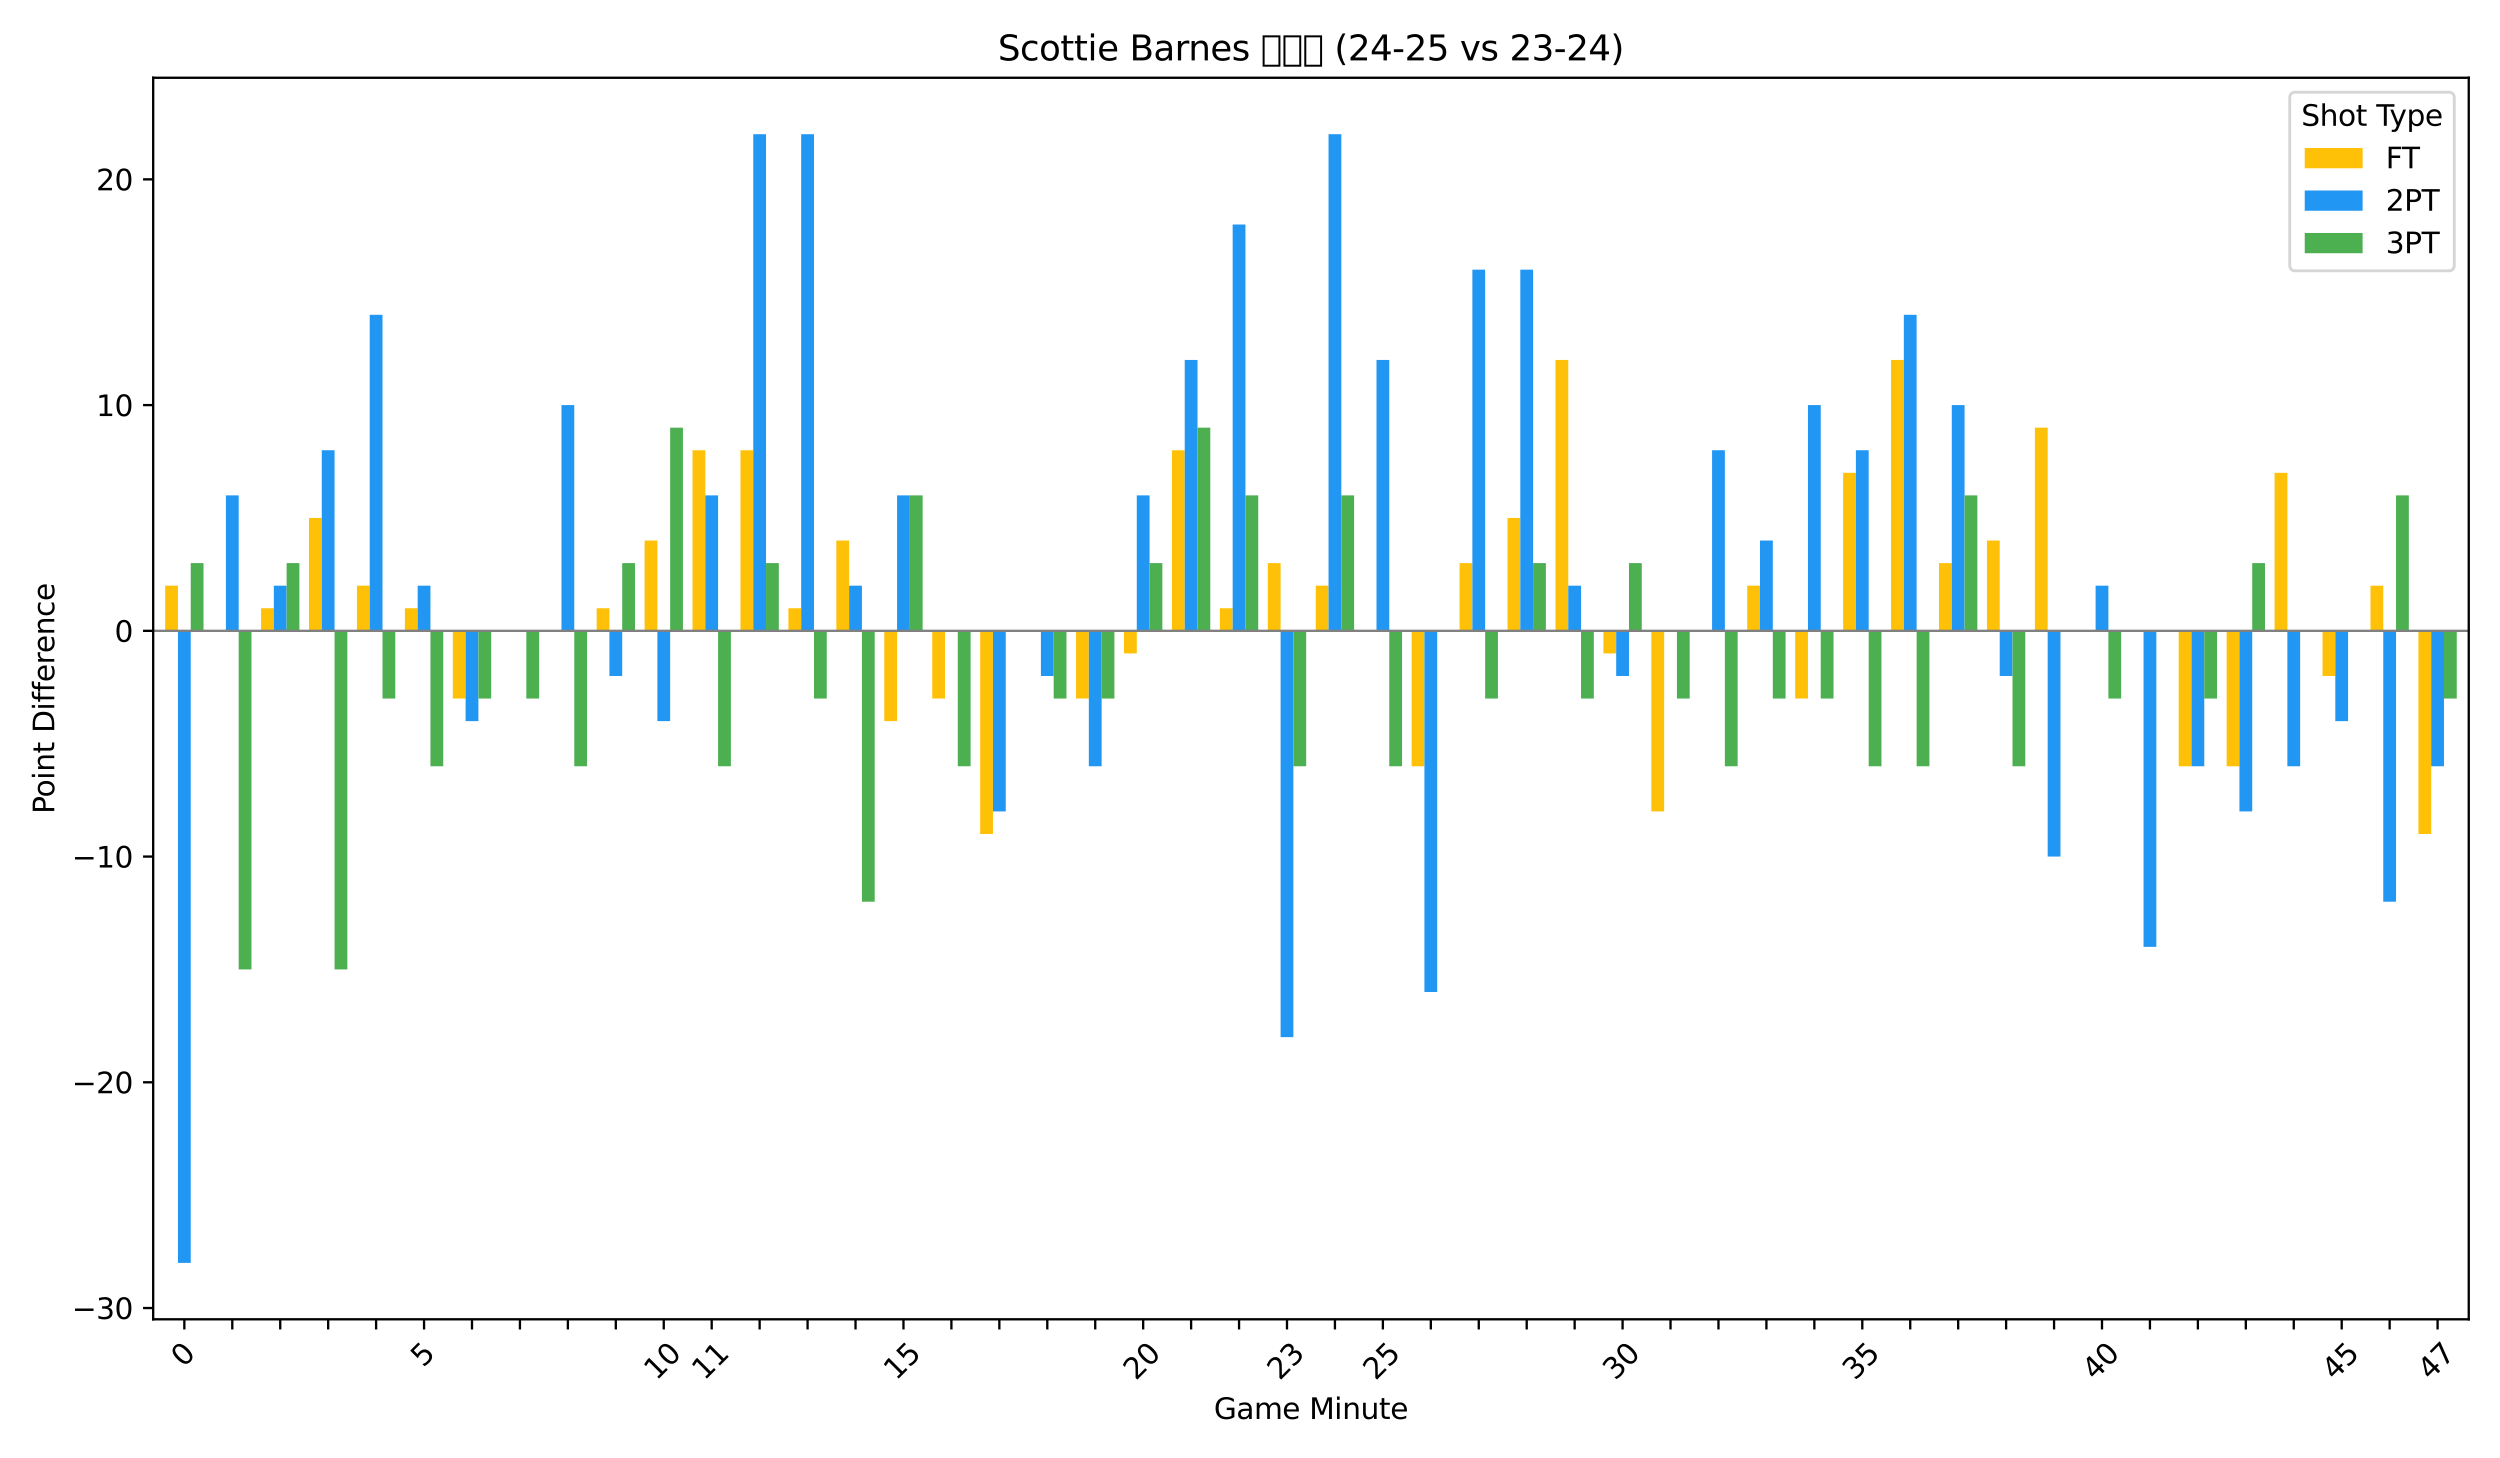 <?xml version="1.0" encoding="utf-8" standalone="no"?>
<!DOCTYPE svg PUBLIC "-//W3C//DTD SVG 1.1//EN"
  "http://www.w3.org/Graphics/SVG/1.1/DTD/svg11.dtd">
<svg xmlns:xlink="http://www.w3.org/1999/xlink" width="864pt" height="504pt" viewBox="0 0 864 504" xmlns="http://www.w3.org/2000/svg" version="1.1">
 <defs>
  <style type="text/css">*{stroke-linejoin: round; stroke-linecap: butt}</style>
 </defs>
 <g id="figure_1">
  <g id="patch_1">
   <path d="M 0 504 
L 864 504 
L 864 0 
L 0 0 
z
" style="fill: #ffffff"/>
  </g>
  <g id="axes_1">
   <g id="patch_2">
    <path d="M 52.94 455.956 
L 853.2 455.956 
L 853.2 26.88 
L 52.94 26.88 
z
" style="fill: #ffffff"/>
   </g>
   <g id="patch_3">
    <path d="M 57.082 218.014 
L 61.5 218.014 
L 61.5 202.411 
L 57.082 202.411 
z
" clip-path="url(#p6a8780f60f)" style="fill: #ffc107"/>
   </g>
   <g id="patch_4">
    <path d="M 73.651 218.014 
L 78.069 218.014 
L 78.069 218.014 
L 73.651 218.014 
z
" clip-path="url(#p6a8780f60f)" style="fill: #ffc107"/>
   </g>
   <g id="patch_5">
    <path d="M 90.219 218.014 
L 94.637 218.014 
L 94.637 210.212 
L 90.219 210.212 
z
" clip-path="url(#p6a8780f60f)" style="fill: #ffc107"/>
   </g>
   <g id="patch_6">
    <path d="M 106.788 218.014 
L 111.206 218.014 
L 111.206 179.007 
L 106.788 179.007 
z
" clip-path="url(#p6a8780f60f)" style="fill: #ffc107"/>
   </g>
   <g id="patch_7">
    <path d="M 123.356 218.014 
L 127.775 218.014 
L 127.775 202.411 
L 123.356 202.411 
z
" clip-path="url(#p6a8780f60f)" style="fill: #ffc107"/>
   </g>
   <g id="patch_8">
    <path d="M 139.925 218.014 
L 144.343 218.014 
L 144.343 210.212 
L 139.925 210.212 
z
" clip-path="url(#p6a8780f60f)" style="fill: #ffc107"/>
   </g>
   <g id="patch_9">
    <path d="M 156.493 218.014 
L 160.912 218.014 
L 160.912 241.418 
L 156.493 241.418 
z
" clip-path="url(#p6a8780f60f)" style="fill: #ffc107"/>
   </g>
   <g id="patch_10">
    <path d="M 173.062 218.014 
L 177.48 218.014 
L 177.48 218.014 
L 173.062 218.014 
z
" clip-path="url(#p6a8780f60f)" style="fill: #ffc107"/>
   </g>
   <g id="patch_11">
    <path d="M 189.63 218.014 
L 194.049 218.014 
L 194.049 218.014 
L 189.63 218.014 
z
" clip-path="url(#p6a8780f60f)" style="fill: #ffc107"/>
   </g>
   <g id="patch_12">
    <path d="M 206.199 218.014 
L 210.617 218.014 
L 210.617 210.212 
L 206.199 210.212 
z
" clip-path="url(#p6a8780f60f)" style="fill: #ffc107"/>
   </g>
   <g id="patch_13">
    <path d="M 222.767 218.014 
L 227.186 218.014 
L 227.186 186.808 
L 222.767 186.808 
z
" clip-path="url(#p6a8780f60f)" style="fill: #ffc107"/>
   </g>
   <g id="patch_14">
    <path d="M 239.336 218.014 
L 243.754 218.014 
L 243.754 155.603 
L 239.336 155.603 
z
" clip-path="url(#p6a8780f60f)" style="fill: #ffc107"/>
   </g>
   <g id="patch_15">
    <path d="M 255.904 218.014 
L 260.323 218.014 
L 260.323 155.603 
L 255.904 155.603 
z
" clip-path="url(#p6a8780f60f)" style="fill: #ffc107"/>
   </g>
   <g id="patch_16">
    <path d="M 272.473 218.014 
L 276.891 218.014 
L 276.891 210.212 
L 272.473 210.212 
z
" clip-path="url(#p6a8780f60f)" style="fill: #ffc107"/>
   </g>
   <g id="patch_17">
    <path d="M 289.042 218.014 
L 293.46 218.014 
L 293.46 186.808 
L 289.042 186.808 
z
" clip-path="url(#p6a8780f60f)" style="fill: #ffc107"/>
   </g>
   <g id="patch_18">
    <path d="M 305.61 218.014 
L 310.028 218.014 
L 310.028 249.219 
L 305.61 249.219 
z
" clip-path="url(#p6a8780f60f)" style="fill: #ffc107"/>
   </g>
   <g id="patch_19">
    <path d="M 322.179 218.014 
L 326.597 218.014 
L 326.597 241.418 
L 322.179 241.418 
z
" clip-path="url(#p6a8780f60f)" style="fill: #ffc107"/>
   </g>
   <g id="patch_20">
    <path d="M 338.747 218.014 
L 343.165 218.014 
L 343.165 288.226 
L 338.747 288.226 
z
" clip-path="url(#p6a8780f60f)" style="fill: #ffc107"/>
   </g>
   <g id="patch_21">
    <path d="M 355.316 218.014 
L 359.734 218.014 
L 359.734 218.014 
L 355.316 218.014 
z
" clip-path="url(#p6a8780f60f)" style="fill: #ffc107"/>
   </g>
   <g id="patch_22">
    <path d="M 371.884 218.014 
L 376.302 218.014 
L 376.302 241.418 
L 371.884 241.418 
z
" clip-path="url(#p6a8780f60f)" style="fill: #ffc107"/>
   </g>
   <g id="patch_23">
    <path d="M 388.453 218.014 
L 392.871 218.014 
L 392.871 225.815 
L 388.453 225.815 
z
" clip-path="url(#p6a8780f60f)" style="fill: #ffc107"/>
   </g>
   <g id="patch_24">
    <path d="M 405.021 218.014 
L 409.44 218.014 
L 409.44 155.603 
L 405.021 155.603 
z
" clip-path="url(#p6a8780f60f)" style="fill: #ffc107"/>
   </g>
   <g id="patch_25">
    <path d="M 421.59 218.014 
L 426.008 218.014 
L 426.008 210.212 
L 421.59 210.212 
z
" clip-path="url(#p6a8780f60f)" style="fill: #ffc107"/>
   </g>
   <g id="patch_26">
    <path d="M 438.158 218.014 
L 442.577 218.014 
L 442.577 194.61 
L 438.158 194.61 
z
" clip-path="url(#p6a8780f60f)" style="fill: #ffc107"/>
   </g>
   <g id="patch_27">
    <path d="M 454.727 218.014 
L 459.145 218.014 
L 459.145 202.411 
L 454.727 202.411 
z
" clip-path="url(#p6a8780f60f)" style="fill: #ffc107"/>
   </g>
   <g id="patch_28">
    <path d="M 471.295 218.014 
L 475.714 218.014 
L 475.714 218.014 
L 471.295 218.014 
z
" clip-path="url(#p6a8780f60f)" style="fill: #ffc107"/>
   </g>
   <g id="patch_29">
    <path d="M 487.864 218.014 
L 492.282 218.014 
L 492.282 264.822 
L 487.864 264.822 
z
" clip-path="url(#p6a8780f60f)" style="fill: #ffc107"/>
   </g>
   <g id="patch_30">
    <path d="M 504.432 218.014 
L 508.851 218.014 
L 508.851 194.61 
L 504.432 194.61 
z
" clip-path="url(#p6a8780f60f)" style="fill: #ffc107"/>
   </g>
   <g id="patch_31">
    <path d="M 521.001 218.014 
L 525.419 218.014 
L 525.419 179.007 
L 521.001 179.007 
z
" clip-path="url(#p6a8780f60f)" style="fill: #ffc107"/>
   </g>
   <g id="patch_32">
    <path d="M 537.57 218.014 
L 541.988 218.014 
L 541.988 124.397 
L 537.57 124.397 
z
" clip-path="url(#p6a8780f60f)" style="fill: #ffc107"/>
   </g>
   <g id="patch_33">
    <path d="M 554.138 218.014 
L 558.556 218.014 
L 558.556 225.815 
L 554.138 225.815 
z
" clip-path="url(#p6a8780f60f)" style="fill: #ffc107"/>
   </g>
   <g id="patch_34">
    <path d="M 570.707 218.014 
L 575.125 218.014 
L 575.125 280.425 
L 570.707 280.425 
z
" clip-path="url(#p6a8780f60f)" style="fill: #ffc107"/>
   </g>
   <g id="patch_35">
    <path d="M 587.275 218.014 
L 591.693 218.014 
L 591.693 218.014 
L 587.275 218.014 
z
" clip-path="url(#p6a8780f60f)" style="fill: #ffc107"/>
   </g>
   <g id="patch_36">
    <path d="M 603.844 218.014 
L 608.262 218.014 
L 608.262 202.411 
L 603.844 202.411 
z
" clip-path="url(#p6a8780f60f)" style="fill: #ffc107"/>
   </g>
   <g id="patch_37">
    <path d="M 620.412 218.014 
L 624.83 218.014 
L 624.83 241.418 
L 620.412 241.418 
z
" clip-path="url(#p6a8780f60f)" style="fill: #ffc107"/>
   </g>
   <g id="patch_38">
    <path d="M 636.981 218.014 
L 641.399 218.014 
L 641.399 163.404 
L 636.981 163.404 
z
" clip-path="url(#p6a8780f60f)" style="fill: #ffc107"/>
   </g>
   <g id="patch_39">
    <path d="M 653.549 218.014 
L 657.967 218.014 
L 657.967 124.397 
L 653.549 124.397 
z
" clip-path="url(#p6a8780f60f)" style="fill: #ffc107"/>
   </g>
   <g id="patch_40">
    <path d="M 670.118 218.014 
L 674.536 218.014 
L 674.536 194.61 
L 670.118 194.61 
z
" clip-path="url(#p6a8780f60f)" style="fill: #ffc107"/>
   </g>
   <g id="patch_41">
    <path d="M 686.686 218.014 
L 691.105 218.014 
L 691.105 186.808 
L 686.686 186.808 
z
" clip-path="url(#p6a8780f60f)" style="fill: #ffc107"/>
   </g>
   <g id="patch_42">
    <path d="M 703.255 218.014 
L 707.673 218.014 
L 707.673 147.801 
L 703.255 147.801 
z
" clip-path="url(#p6a8780f60f)" style="fill: #ffc107"/>
   </g>
   <g id="patch_43">
    <path d="M 719.823 218.014 
L 724.242 218.014 
L 724.242 218.014 
L 719.823 218.014 
z
" clip-path="url(#p6a8780f60f)" style="fill: #ffc107"/>
   </g>
   <g id="patch_44">
    <path d="M 736.392 218.014 
L 740.81 218.014 
L 740.81 218.014 
L 736.392 218.014 
z
" clip-path="url(#p6a8780f60f)" style="fill: #ffc107"/>
   </g>
   <g id="patch_45">
    <path d="M 752.96 218.014 
L 757.379 218.014 
L 757.379 264.822 
L 752.96 264.822 
z
" clip-path="url(#p6a8780f60f)" style="fill: #ffc107"/>
   </g>
   <g id="patch_46">
    <path d="M 769.529 218.014 
L 773.947 218.014 
L 773.947 264.822 
L 769.529 264.822 
z
" clip-path="url(#p6a8780f60f)" style="fill: #ffc107"/>
   </g>
   <g id="patch_47">
    <path d="M 786.097 218.014 
L 790.516 218.014 
L 790.516 163.404 
L 786.097 163.404 
z
" clip-path="url(#p6a8780f60f)" style="fill: #ffc107"/>
   </g>
   <g id="patch_48">
    <path d="M 802.666 218.014 
L 807.084 218.014 
L 807.084 233.616 
L 802.666 233.616 
z
" clip-path="url(#p6a8780f60f)" style="fill: #ffc107"/>
   </g>
   <g id="patch_49">
    <path d="M 819.235 218.014 
L 823.653 218.014 
L 823.653 202.411 
L 819.235 202.411 
z
" clip-path="url(#p6a8780f60f)" style="fill: #ffc107"/>
   </g>
   <g id="patch_50">
    <path d="M 835.803 218.014 
L 840.221 218.014 
L 840.221 288.226 
L 835.803 288.226 
z
" clip-path="url(#p6a8780f60f)" style="fill: #ffc107"/>
   </g>
   <g id="patch_51">
    <path d="M 61.5 218.014 
L 65.919 218.014 
L 65.919 436.452 
L 61.5 436.452 
z
" clip-path="url(#p6a8780f60f)" style="fill: #2196f3"/>
   </g>
   <g id="patch_52">
    <path d="M 78.069 218.014 
L 82.487 218.014 
L 82.487 171.205 
L 78.069 171.205 
z
" clip-path="url(#p6a8780f60f)" style="fill: #2196f3"/>
   </g>
   <g id="patch_53">
    <path d="M 94.637 218.014 
L 99.056 218.014 
L 99.056 202.411 
L 94.637 202.411 
z
" clip-path="url(#p6a8780f60f)" style="fill: #2196f3"/>
   </g>
   <g id="patch_54">
    <path d="M 111.206 218.014 
L 115.624 218.014 
L 115.624 155.603 
L 111.206 155.603 
z
" clip-path="url(#p6a8780f60f)" style="fill: #2196f3"/>
   </g>
   <g id="patch_55">
    <path d="M 127.775 218.014 
L 132.193 218.014 
L 132.193 108.794 
L 127.775 108.794 
z
" clip-path="url(#p6a8780f60f)" style="fill: #2196f3"/>
   </g>
   <g id="patch_56">
    <path d="M 144.343 218.014 
L 148.761 218.014 
L 148.761 202.411 
L 144.343 202.411 
z
" clip-path="url(#p6a8780f60f)" style="fill: #2196f3"/>
   </g>
   <g id="patch_57">
    <path d="M 160.912 218.014 
L 165.33 218.014 
L 165.33 249.219 
L 160.912 249.219 
z
" clip-path="url(#p6a8780f60f)" style="fill: #2196f3"/>
   </g>
   <g id="patch_58">
    <path d="M 177.48 218.014 
L 181.898 218.014 
L 181.898 218.014 
L 177.48 218.014 
z
" clip-path="url(#p6a8780f60f)" style="fill: #2196f3"/>
   </g>
   <g id="patch_59">
    <path d="M 194.049 218.014 
L 198.467 218.014 
L 198.467 140 
L 194.049 140 
z
" clip-path="url(#p6a8780f60f)" style="fill: #2196f3"/>
   </g>
   <g id="patch_60">
    <path d="M 210.617 218.014 
L 215.035 218.014 
L 215.035 233.616 
L 210.617 233.616 
z
" clip-path="url(#p6a8780f60f)" style="fill: #2196f3"/>
   </g>
   <g id="patch_61">
    <path d="M 227.186 218.014 
L 231.604 218.014 
L 231.604 249.219 
L 227.186 249.219 
z
" clip-path="url(#p6a8780f60f)" style="fill: #2196f3"/>
   </g>
   <g id="patch_62">
    <path d="M 243.754 218.014 
L 248.173 218.014 
L 248.173 171.205 
L 243.754 171.205 
z
" clip-path="url(#p6a8780f60f)" style="fill: #2196f3"/>
   </g>
   <g id="patch_63">
    <path d="M 260.323 218.014 
L 264.741 218.014 
L 264.741 46.383 
L 260.323 46.383 
z
" clip-path="url(#p6a8780f60f)" style="fill: #2196f3"/>
   </g>
   <g id="patch_64">
    <path d="M 276.891 218.014 
L 281.31 218.014 
L 281.31 46.383 
L 276.891 46.383 
z
" clip-path="url(#p6a8780f60f)" style="fill: #2196f3"/>
   </g>
   <g id="patch_65">
    <path d="M 293.46 218.014 
L 297.878 218.014 
L 297.878 202.411 
L 293.46 202.411 
z
" clip-path="url(#p6a8780f60f)" style="fill: #2196f3"/>
   </g>
   <g id="patch_66">
    <path d="M 310.028 218.014 
L 314.447 218.014 
L 314.447 171.205 
L 310.028 171.205 
z
" clip-path="url(#p6a8780f60f)" style="fill: #2196f3"/>
   </g>
   <g id="patch_67">
    <path d="M 326.597 218.014 
L 331.015 218.014 
L 331.015 218.014 
L 326.597 218.014 
z
" clip-path="url(#p6a8780f60f)" style="fill: #2196f3"/>
   </g>
   <g id="patch_68">
    <path d="M 343.165 218.014 
L 347.584 218.014 
L 347.584 280.425 
L 343.165 280.425 
z
" clip-path="url(#p6a8780f60f)" style="fill: #2196f3"/>
   </g>
   <g id="patch_69">
    <path d="M 359.734 218.014 
L 364.152 218.014 
L 364.152 233.616 
L 359.734 233.616 
z
" clip-path="url(#p6a8780f60f)" style="fill: #2196f3"/>
   </g>
   <g id="patch_70">
    <path d="M 376.302 218.014 
L 380.721 218.014 
L 380.721 264.822 
L 376.302 264.822 
z
" clip-path="url(#p6a8780f60f)" style="fill: #2196f3"/>
   </g>
   <g id="patch_71">
    <path d="M 392.871 218.014 
L 397.289 218.014 
L 397.289 171.205 
L 392.871 171.205 
z
" clip-path="url(#p6a8780f60f)" style="fill: #2196f3"/>
   </g>
   <g id="patch_72">
    <path d="M 409.44 218.014 
L 413.858 218.014 
L 413.858 124.397 
L 409.44 124.397 
z
" clip-path="url(#p6a8780f60f)" style="fill: #2196f3"/>
   </g>
   <g id="patch_73">
    <path d="M 426.008 218.014 
L 430.426 218.014 
L 430.426 77.589 
L 426.008 77.589 
z
" clip-path="url(#p6a8780f60f)" style="fill: #2196f3"/>
   </g>
   <g id="patch_74">
    <path d="M 442.577 218.014 
L 446.995 218.014 
L 446.995 358.438 
L 442.577 358.438 
z
" clip-path="url(#p6a8780f60f)" style="fill: #2196f3"/>
   </g>
   <g id="patch_75">
    <path d="M 459.145 218.014 
L 463.563 218.014 
L 463.563 46.383 
L 459.145 46.383 
z
" clip-path="url(#p6a8780f60f)" style="fill: #2196f3"/>
   </g>
   <g id="patch_76">
    <path d="M 475.714 218.014 
L 480.132 218.014 
L 480.132 124.397 
L 475.714 124.397 
z
" clip-path="url(#p6a8780f60f)" style="fill: #2196f3"/>
   </g>
   <g id="patch_77">
    <path d="M 492.282 218.014 
L 496.7 218.014 
L 496.7 342.836 
L 492.282 342.836 
z
" clip-path="url(#p6a8780f60f)" style="fill: #2196f3"/>
   </g>
   <g id="patch_78">
    <path d="M 508.851 218.014 
L 513.269 218.014 
L 513.269 93.192 
L 508.851 93.192 
z
" clip-path="url(#p6a8780f60f)" style="fill: #2196f3"/>
   </g>
   <g id="patch_79">
    <path d="M 525.419 218.014 
L 529.838 218.014 
L 529.838 93.192 
L 525.419 93.192 
z
" clip-path="url(#p6a8780f60f)" style="fill: #2196f3"/>
   </g>
   <g id="patch_80">
    <path d="M 541.988 218.014 
L 546.406 218.014 
L 546.406 202.411 
L 541.988 202.411 
z
" clip-path="url(#p6a8780f60f)" style="fill: #2196f3"/>
   </g>
   <g id="patch_81">
    <path d="M 558.556 218.014 
L 562.975 218.014 
L 562.975 233.616 
L 558.556 233.616 
z
" clip-path="url(#p6a8780f60f)" style="fill: #2196f3"/>
   </g>
   <g id="patch_82">
    <path d="M 575.125 218.014 
L 579.543 218.014 
L 579.543 218.014 
L 575.125 218.014 
z
" clip-path="url(#p6a8780f60f)" style="fill: #2196f3"/>
   </g>
   <g id="patch_83">
    <path d="M 591.693 218.014 
L 596.112 218.014 
L 596.112 155.603 
L 591.693 155.603 
z
" clip-path="url(#p6a8780f60f)" style="fill: #2196f3"/>
   </g>
   <g id="patch_84">
    <path d="M 608.262 218.014 
L 612.68 218.014 
L 612.68 186.808 
L 608.262 186.808 
z
" clip-path="url(#p6a8780f60f)" style="fill: #2196f3"/>
   </g>
   <g id="patch_85">
    <path d="M 624.83 218.014 
L 629.249 218.014 
L 629.249 140 
L 624.83 140 
z
" clip-path="url(#p6a8780f60f)" style="fill: #2196f3"/>
   </g>
   <g id="patch_86">
    <path d="M 641.399 218.014 
L 645.817 218.014 
L 645.817 155.603 
L 641.399 155.603 
z
" clip-path="url(#p6a8780f60f)" style="fill: #2196f3"/>
   </g>
   <g id="patch_87">
    <path d="M 657.967 218.014 
L 662.386 218.014 
L 662.386 108.794 
L 657.967 108.794 
z
" clip-path="url(#p6a8780f60f)" style="fill: #2196f3"/>
   </g>
   <g id="patch_88">
    <path d="M 674.536 218.014 
L 678.954 218.014 
L 678.954 140 
L 674.536 140 
z
" clip-path="url(#p6a8780f60f)" style="fill: #2196f3"/>
   </g>
   <g id="patch_89">
    <path d="M 691.105 218.014 
L 695.523 218.014 
L 695.523 233.616 
L 691.105 233.616 
z
" clip-path="url(#p6a8780f60f)" style="fill: #2196f3"/>
   </g>
   <g id="patch_90">
    <path d="M 707.673 218.014 
L 712.091 218.014 
L 712.091 296.027 
L 707.673 296.027 
z
" clip-path="url(#p6a8780f60f)" style="fill: #2196f3"/>
   </g>
   <g id="patch_91">
    <path d="M 724.242 218.014 
L 728.66 218.014 
L 728.66 202.411 
L 724.242 202.411 
z
" clip-path="url(#p6a8780f60f)" style="fill: #2196f3"/>
   </g>
   <g id="patch_92">
    <path d="M 740.81 218.014 
L 745.228 218.014 
L 745.228 327.233 
L 740.81 327.233 
z
" clip-path="url(#p6a8780f60f)" style="fill: #2196f3"/>
   </g>
   <g id="patch_93">
    <path d="M 757.379 218.014 
L 761.797 218.014 
L 761.797 264.822 
L 757.379 264.822 
z
" clip-path="url(#p6a8780f60f)" style="fill: #2196f3"/>
   </g>
   <g id="patch_94">
    <path d="M 773.947 218.014 
L 778.365 218.014 
L 778.365 280.425 
L 773.947 280.425 
z
" clip-path="url(#p6a8780f60f)" style="fill: #2196f3"/>
   </g>
   <g id="patch_95">
    <path d="M 790.516 218.014 
L 794.934 218.014 
L 794.934 264.822 
L 790.516 264.822 
z
" clip-path="url(#p6a8780f60f)" style="fill: #2196f3"/>
   </g>
   <g id="patch_96">
    <path d="M 807.084 218.014 
L 811.503 218.014 
L 811.503 249.219 
L 807.084 249.219 
z
" clip-path="url(#p6a8780f60f)" style="fill: #2196f3"/>
   </g>
   <g id="patch_97">
    <path d="M 823.653 218.014 
L 828.071 218.014 
L 828.071 311.63 
L 823.653 311.63 
z
" clip-path="url(#p6a8780f60f)" style="fill: #2196f3"/>
   </g>
   <g id="patch_98">
    <path d="M 840.221 218.014 
L 844.64 218.014 
L 844.64 264.822 
L 840.221 264.822 
z
" clip-path="url(#p6a8780f60f)" style="fill: #2196f3"/>
   </g>
   <g id="patch_99">
    <path d="M 65.919 218.014 
L 70.337 218.014 
L 70.337 194.61 
L 65.919 194.61 
z
" clip-path="url(#p6a8780f60f)" style="fill: #4caf50"/>
   </g>
   <g id="patch_100">
    <path d="M 82.487 218.014 
L 86.905 218.014 
L 86.905 335.034 
L 82.487 335.034 
z
" clip-path="url(#p6a8780f60f)" style="fill: #4caf50"/>
   </g>
   <g id="patch_101">
    <path d="M 99.056 218.014 
L 103.474 218.014 
L 103.474 194.61 
L 99.056 194.61 
z
" clip-path="url(#p6a8780f60f)" style="fill: #4caf50"/>
   </g>
   <g id="patch_102">
    <path d="M 115.624 218.014 
L 120.043 218.014 
L 120.043 335.034 
L 115.624 335.034 
z
" clip-path="url(#p6a8780f60f)" style="fill: #4caf50"/>
   </g>
   <g id="patch_103">
    <path d="M 132.193 218.014 
L 136.611 218.014 
L 136.611 241.418 
L 132.193 241.418 
z
" clip-path="url(#p6a8780f60f)" style="fill: #4caf50"/>
   </g>
   <g id="patch_104">
    <path d="M 148.761 218.014 
L 153.18 218.014 
L 153.18 264.822 
L 148.761 264.822 
z
" clip-path="url(#p6a8780f60f)" style="fill: #4caf50"/>
   </g>
   <g id="patch_105">
    <path d="M 165.33 218.014 
L 169.748 218.014 
L 169.748 241.418 
L 165.33 241.418 
z
" clip-path="url(#p6a8780f60f)" style="fill: #4caf50"/>
   </g>
   <g id="patch_106">
    <path d="M 181.898 218.014 
L 186.317 218.014 
L 186.317 241.418 
L 181.898 241.418 
z
" clip-path="url(#p6a8780f60f)" style="fill: #4caf50"/>
   </g>
   <g id="patch_107">
    <path d="M 198.467 218.014 
L 202.885 218.014 
L 202.885 264.822 
L 198.467 264.822 
z
" clip-path="url(#p6a8780f60f)" style="fill: #4caf50"/>
   </g>
   <g id="patch_108">
    <path d="M 215.035 218.014 
L 219.454 218.014 
L 219.454 194.61 
L 215.035 194.61 
z
" clip-path="url(#p6a8780f60f)" style="fill: #4caf50"/>
   </g>
   <g id="patch_109">
    <path d="M 231.604 218.014 
L 236.022 218.014 
L 236.022 147.801 
L 231.604 147.801 
z
" clip-path="url(#p6a8780f60f)" style="fill: #4caf50"/>
   </g>
   <g id="patch_110">
    <path d="M 248.173 218.014 
L 252.591 218.014 
L 252.591 264.822 
L 248.173 264.822 
z
" clip-path="url(#p6a8780f60f)" style="fill: #4caf50"/>
   </g>
   <g id="patch_111">
    <path d="M 264.741 218.014 
L 269.159 218.014 
L 269.159 194.61 
L 264.741 194.61 
z
" clip-path="url(#p6a8780f60f)" style="fill: #4caf50"/>
   </g>
   <g id="patch_112">
    <path d="M 281.31 218.014 
L 285.728 218.014 
L 285.728 241.418 
L 281.31 241.418 
z
" clip-path="url(#p6a8780f60f)" style="fill: #4caf50"/>
   </g>
   <g id="patch_113">
    <path d="M 297.878 218.014 
L 302.296 218.014 
L 302.296 311.63 
L 297.878 311.63 
z
" clip-path="url(#p6a8780f60f)" style="fill: #4caf50"/>
   </g>
   <g id="patch_114">
    <path d="M 314.447 218.014 
L 318.865 218.014 
L 318.865 171.205 
L 314.447 171.205 
z
" clip-path="url(#p6a8780f60f)" style="fill: #4caf50"/>
   </g>
   <g id="patch_115">
    <path d="M 331.015 218.014 
L 335.433 218.014 
L 335.433 264.822 
L 331.015 264.822 
z
" clip-path="url(#p6a8780f60f)" style="fill: #4caf50"/>
   </g>
   <g id="patch_116">
    <path d="M 347.584 218.014 
L 352.002 218.014 
L 352.002 218.014 
L 347.584 218.014 
z
" clip-path="url(#p6a8780f60f)" style="fill: #4caf50"/>
   </g>
   <g id="patch_117">
    <path d="M 364.152 218.014 
L 368.57 218.014 
L 368.57 241.418 
L 364.152 241.418 
z
" clip-path="url(#p6a8780f60f)" style="fill: #4caf50"/>
   </g>
   <g id="patch_118">
    <path d="M 380.721 218.014 
L 385.139 218.014 
L 385.139 241.418 
L 380.721 241.418 
z
" clip-path="url(#p6a8780f60f)" style="fill: #4caf50"/>
   </g>
   <g id="patch_119">
    <path d="M 397.289 218.014 
L 401.708 218.014 
L 401.708 194.61 
L 397.289 194.61 
z
" clip-path="url(#p6a8780f60f)" style="fill: #4caf50"/>
   </g>
   <g id="patch_120">
    <path d="M 413.858 218.014 
L 418.276 218.014 
L 418.276 147.801 
L 413.858 147.801 
z
" clip-path="url(#p6a8780f60f)" style="fill: #4caf50"/>
   </g>
   <g id="patch_121">
    <path d="M 430.426 218.014 
L 434.845 218.014 
L 434.845 171.205 
L 430.426 171.205 
z
" clip-path="url(#p6a8780f60f)" style="fill: #4caf50"/>
   </g>
   <g id="patch_122">
    <path d="M 446.995 218.014 
L 451.413 218.014 
L 451.413 264.822 
L 446.995 264.822 
z
" clip-path="url(#p6a8780f60f)" style="fill: #4caf50"/>
   </g>
   <g id="patch_123">
    <path d="M 463.563 218.014 
L 467.982 218.014 
L 467.982 171.205 
L 463.563 171.205 
z
" clip-path="url(#p6a8780f60f)" style="fill: #4caf50"/>
   </g>
   <g id="patch_124">
    <path d="M 480.132 218.014 
L 484.55 218.014 
L 484.55 264.822 
L 480.132 264.822 
z
" clip-path="url(#p6a8780f60f)" style="fill: #4caf50"/>
   </g>
   <g id="patch_125">
    <path d="M 496.7 218.014 
L 501.119 218.014 
L 501.119 218.014 
L 496.7 218.014 
z
" clip-path="url(#p6a8780f60f)" style="fill: #4caf50"/>
   </g>
   <g id="patch_126">
    <path d="M 513.269 218.014 
L 517.687 218.014 
L 517.687 241.418 
L 513.269 241.418 
z
" clip-path="url(#p6a8780f60f)" style="fill: #4caf50"/>
   </g>
   <g id="patch_127">
    <path d="M 529.838 218.014 
L 534.256 218.014 
L 534.256 194.61 
L 529.838 194.61 
z
" clip-path="url(#p6a8780f60f)" style="fill: #4caf50"/>
   </g>
   <g id="patch_128">
    <path d="M 546.406 218.014 
L 550.824 218.014 
L 550.824 241.418 
L 546.406 241.418 
z
" clip-path="url(#p6a8780f60f)" style="fill: #4caf50"/>
   </g>
   <g id="patch_129">
    <path d="M 562.975 218.014 
L 567.393 218.014 
L 567.393 194.61 
L 562.975 194.61 
z
" clip-path="url(#p6a8780f60f)" style="fill: #4caf50"/>
   </g>
   <g id="patch_130">
    <path d="M 579.543 218.014 
L 583.961 218.014 
L 583.961 241.418 
L 579.543 241.418 
z
" clip-path="url(#p6a8780f60f)" style="fill: #4caf50"/>
   </g>
   <g id="patch_131">
    <path d="M 596.112 218.014 
L 600.53 218.014 
L 600.53 264.822 
L 596.112 264.822 
z
" clip-path="url(#p6a8780f60f)" style="fill: #4caf50"/>
   </g>
   <g id="patch_132">
    <path d="M 612.68 218.014 
L 617.098 218.014 
L 617.098 241.418 
L 612.68 241.418 
z
" clip-path="url(#p6a8780f60f)" style="fill: #4caf50"/>
   </g>
   <g id="patch_133">
    <path d="M 629.249 218.014 
L 633.667 218.014 
L 633.667 241.418 
L 629.249 241.418 
z
" clip-path="url(#p6a8780f60f)" style="fill: #4caf50"/>
   </g>
   <g id="patch_134">
    <path d="M 645.817 218.014 
L 650.236 218.014 
L 650.236 264.822 
L 645.817 264.822 
z
" clip-path="url(#p6a8780f60f)" style="fill: #4caf50"/>
   </g>
   <g id="patch_135">
    <path d="M 662.386 218.014 
L 666.804 218.014 
L 666.804 264.822 
L 662.386 264.822 
z
" clip-path="url(#p6a8780f60f)" style="fill: #4caf50"/>
   </g>
   <g id="patch_136">
    <path d="M 678.954 218.014 
L 683.373 218.014 
L 683.373 171.205 
L 678.954 171.205 
z
" clip-path="url(#p6a8780f60f)" style="fill: #4caf50"/>
   </g>
   <g id="patch_137">
    <path d="M 695.523 218.014 
L 699.941 218.014 
L 699.941 264.822 
L 695.523 264.822 
z
" clip-path="url(#p6a8780f60f)" style="fill: #4caf50"/>
   </g>
   <g id="patch_138">
    <path d="M 712.091 218.014 
L 716.51 218.014 
L 716.51 218.014 
L 712.091 218.014 
z
" clip-path="url(#p6a8780f60f)" style="fill: #4caf50"/>
   </g>
   <g id="patch_139">
    <path d="M 728.66 218.014 
L 733.078 218.014 
L 733.078 241.418 
L 728.66 241.418 
z
" clip-path="url(#p6a8780f60f)" style="fill: #4caf50"/>
   </g>
   <g id="patch_140">
    <path d="M 745.228 218.014 
L 749.647 218.014 
L 749.647 218.014 
L 745.228 218.014 
z
" clip-path="url(#p6a8780f60f)" style="fill: #4caf50"/>
   </g>
   <g id="patch_141">
    <path d="M 761.797 218.014 
L 766.215 218.014 
L 766.215 241.418 
L 761.797 241.418 
z
" clip-path="url(#p6a8780f60f)" style="fill: #4caf50"/>
   </g>
   <g id="patch_142">
    <path d="M 778.365 218.014 
L 782.784 218.014 
L 782.784 194.61 
L 778.365 194.61 
z
" clip-path="url(#p6a8780f60f)" style="fill: #4caf50"/>
   </g>
   <g id="patch_143">
    <path d="M 794.934 218.014 
L 799.352 218.014 
L 799.352 218.014 
L 794.934 218.014 
z
" clip-path="url(#p6a8780f60f)" style="fill: #4caf50"/>
   </g>
   <g id="patch_144">
    <path d="M 811.503 218.014 
L 815.921 218.014 
L 815.921 218.014 
L 811.503 218.014 
z
" clip-path="url(#p6a8780f60f)" style="fill: #4caf50"/>
   </g>
   <g id="patch_145">
    <path d="M 828.071 218.014 
L 832.489 218.014 
L 832.489 171.205 
L 828.071 171.205 
z
" clip-path="url(#p6a8780f60f)" style="fill: #4caf50"/>
   </g>
   <g id="patch_146">
    <path d="M 844.64 218.014 
L 849.058 218.014 
L 849.058 241.418 
L 844.64 241.418 
z
" clip-path="url(#p6a8780f60f)" style="fill: #4caf50"/>
   </g>
   <g id="matplotlib.axis_1">
    <g id="xtick_1">
     <g id="line2d_1">
      <defs>
       <path id="m3ffc34426b" d="M 0 0 
L 0 3.5 
" style="stroke: #000000; stroke-width: 0.8"/>
      </defs>
      <g>
       <use xlink:href="#m3ffc34426b" x="63.71" y="455.956" style="stroke: #000000; stroke-width: 0.8"/>
      </g>
     </g>
     <g id="text_1">
      <!-- 0 -->
      <g transform="translate(63.411 472.827) rotate(-45) scale(0.1 -0.1)">
       <defs>
        <path id="DejaVuSans-30" d="M 2034 4250 
Q 1547 4250 1301 3770 
Q 1056 3291 1056 2328 
Q 1056 1369 1301 889 
Q 1547 409 2034 409 
Q 2525 409 2770 889 
Q 3016 1369 3016 2328 
Q 3016 3291 2770 3770 
Q 2525 4250 2034 4250 
z
M 2034 4750 
Q 2819 4750 3233 4129 
Q 3647 3509 3647 2328 
Q 3647 1150 3233 529 
Q 2819 -91 2034 -91 
Q 1250 -91 836 529 
Q 422 1150 422 2328 
Q 422 3509 836 4129 
Q 1250 4750 2034 4750 
z
" transform="scale(0.016)"/>
       </defs>
       <use xlink:href="#DejaVuSans-30"/>
      </g>
     </g>
    </g>
    <g id="xtick_2">
     <g id="line2d_2">
      <g>
       <use xlink:href="#m3ffc34426b" x="80.278" y="455.956" style="stroke: #000000; stroke-width: 0.8"/>
      </g>
     </g>
    </g>
    <g id="xtick_3">
     <g id="line2d_3">
      <g>
       <use xlink:href="#m3ffc34426b" x="96.847" y="455.956" style="stroke: #000000; stroke-width: 0.8"/>
      </g>
     </g>
    </g>
    <g id="xtick_4">
     <g id="line2d_4">
      <g>
       <use xlink:href="#m3ffc34426b" x="113.415" y="455.956" style="stroke: #000000; stroke-width: 0.8"/>
      </g>
     </g>
    </g>
    <g id="xtick_5">
     <g id="line2d_5">
      <g>
       <use xlink:href="#m3ffc34426b" x="129.984" y="455.956" style="stroke: #000000; stroke-width: 0.8"/>
      </g>
     </g>
    </g>
    <g id="xtick_6">
     <g id="line2d_6">
      <g>
       <use xlink:href="#m3ffc34426b" x="146.552" y="455.956" style="stroke: #000000; stroke-width: 0.8"/>
      </g>
     </g>
     <g id="text_2">
      <!-- 5 -->
      <g transform="translate(146.254 472.827) rotate(-45) scale(0.1 -0.1)">
       <defs>
        <path id="DejaVuSans-35" d="M 691 4666 
L 3169 4666 
L 3169 4134 
L 1269 4134 
L 1269 2991 
Q 1406 3038 1543 3061 
Q 1681 3084 1819 3084 
Q 2600 3084 3056 2656 
Q 3513 2228 3513 1497 
Q 3513 744 3044 326 
Q 2575 -91 1722 -91 
Q 1428 -91 1123 -41 
Q 819 9 494 109 
L 494 744 
Q 775 591 1075 516 
Q 1375 441 1709 441 
Q 2250 441 2565 725 
Q 2881 1009 2881 1497 
Q 2881 1984 2565 2268 
Q 2250 2553 1709 2553 
Q 1456 2553 1204 2497 
Q 953 2441 691 2322 
L 691 4666 
z
" transform="scale(0.016)"/>
       </defs>
       <use xlink:href="#DejaVuSans-35"/>
      </g>
     </g>
    </g>
    <g id="xtick_7">
     <g id="line2d_7">
      <g>
       <use xlink:href="#m3ffc34426b" x="163.121" y="455.956" style="stroke: #000000; stroke-width: 0.8"/>
      </g>
     </g>
    </g>
    <g id="xtick_8">
     <g id="line2d_8">
      <g>
       <use xlink:href="#m3ffc34426b" x="179.689" y="455.956" style="stroke: #000000; stroke-width: 0.8"/>
      </g>
     </g>
    </g>
    <g id="xtick_9">
     <g id="line2d_9">
      <g>
       <use xlink:href="#m3ffc34426b" x="196.258" y="455.956" style="stroke: #000000; stroke-width: 0.8"/>
      </g>
     </g>
    </g>
    <g id="xtick_10">
     <g id="line2d_10">
      <g>
       <use xlink:href="#m3ffc34426b" x="212.826" y="455.956" style="stroke: #000000; stroke-width: 0.8"/>
      </g>
     </g>
    </g>
    <g id="xtick_11">
     <g id="line2d_11">
      <g>
       <use xlink:href="#m3ffc34426b" x="229.395" y="455.956" style="stroke: #000000; stroke-width: 0.8"/>
      </g>
     </g>
     <g id="text_3">
      <!-- 10 -->
      <g transform="translate(226.847 477.326) rotate(-45) scale(0.1 -0.1)">
       <defs>
        <path id="DejaVuSans-31" d="M 794 531 
L 1825 531 
L 1825 4091 
L 703 3866 
L 703 4441 
L 1819 4666 
L 2450 4666 
L 2450 531 
L 3481 531 
L 3481 0 
L 794 0 
L 794 531 
z
" transform="scale(0.016)"/>
       </defs>
       <use xlink:href="#DejaVuSans-31"/>
       <use xlink:href="#DejaVuSans-30" transform="translate(63.623 0)"/>
      </g>
     </g>
    </g>
    <g id="xtick_12">
     <g id="line2d_12">
      <g>
       <use xlink:href="#m3ffc34426b" x="245.963" y="455.956" style="stroke: #000000; stroke-width: 0.8"/>
      </g>
     </g>
     <g id="text_4">
      <!-- 11 -->
      <g transform="translate(243.416 477.326) rotate(-45) scale(0.1 -0.1)">
       <use xlink:href="#DejaVuSans-31"/>
       <use xlink:href="#DejaVuSans-31" transform="translate(63.623 0)"/>
      </g>
     </g>
    </g>
    <g id="xtick_13">
     <g id="line2d_13">
      <g>
       <use xlink:href="#m3ffc34426b" x="262.532" y="455.956" style="stroke: #000000; stroke-width: 0.8"/>
      </g>
     </g>
    </g>
    <g id="xtick_14">
     <g id="line2d_14">
      <g>
       <use xlink:href="#m3ffc34426b" x="279.1" y="455.956" style="stroke: #000000; stroke-width: 0.8"/>
      </g>
     </g>
    </g>
    <g id="xtick_15">
     <g id="line2d_15">
      <g>
       <use xlink:href="#m3ffc34426b" x="295.669" y="455.956" style="stroke: #000000; stroke-width: 0.8"/>
      </g>
     </g>
    </g>
    <g id="xtick_16">
     <g id="line2d_16">
      <g>
       <use xlink:href="#m3ffc34426b" x="312.237" y="455.956" style="stroke: #000000; stroke-width: 0.8"/>
      </g>
     </g>
     <g id="text_5">
      <!-- 15 -->
      <g transform="translate(309.69 477.326) rotate(-45) scale(0.1 -0.1)">
       <use xlink:href="#DejaVuSans-31"/>
       <use xlink:href="#DejaVuSans-35" transform="translate(63.623 0)"/>
      </g>
     </g>
    </g>
    <g id="xtick_17">
     <g id="line2d_17">
      <g>
       <use xlink:href="#m3ffc34426b" x="328.806" y="455.956" style="stroke: #000000; stroke-width: 0.8"/>
      </g>
     </g>
    </g>
    <g id="xtick_18">
     <g id="line2d_18">
      <g>
       <use xlink:href="#m3ffc34426b" x="345.375" y="455.956" style="stroke: #000000; stroke-width: 0.8"/>
      </g>
     </g>
    </g>
    <g id="xtick_19">
     <g id="line2d_19">
      <g>
       <use xlink:href="#m3ffc34426b" x="361.943" y="455.956" style="stroke: #000000; stroke-width: 0.8"/>
      </g>
     </g>
    </g>
    <g id="xtick_20">
     <g id="line2d_20">
      <g>
       <use xlink:href="#m3ffc34426b" x="378.512" y="455.956" style="stroke: #000000; stroke-width: 0.8"/>
      </g>
     </g>
    </g>
    <g id="xtick_21">
     <g id="line2d_21">
      <g>
       <use xlink:href="#m3ffc34426b" x="395.08" y="455.956" style="stroke: #000000; stroke-width: 0.8"/>
      </g>
     </g>
     <g id="text_6">
      <!-- 20 -->
      <g transform="translate(392.532 477.326) rotate(-45) scale(0.1 -0.1)">
       <defs>
        <path id="DejaVuSans-32" d="M 1228 531 
L 3431 531 
L 3431 0 
L 469 0 
L 469 531 
Q 828 903 1448 1529 
Q 2069 2156 2228 2338 
Q 2531 2678 2651 2914 
Q 2772 3150 2772 3378 
Q 2772 3750 2511 3984 
Q 2250 4219 1831 4219 
Q 1534 4219 1204 4116 
Q 875 4013 500 3803 
L 500 4441 
Q 881 4594 1212 4672 
Q 1544 4750 1819 4750 
Q 2544 4750 2975 4387 
Q 3406 4025 3406 3419 
Q 3406 3131 3298 2873 
Q 3191 2616 2906 2266 
Q 2828 2175 2409 1742 
Q 1991 1309 1228 531 
z
" transform="scale(0.016)"/>
       </defs>
       <use xlink:href="#DejaVuSans-32"/>
       <use xlink:href="#DejaVuSans-30" transform="translate(63.623 0)"/>
      </g>
     </g>
    </g>
    <g id="xtick_22">
     <g id="line2d_22">
      <g>
       <use xlink:href="#m3ffc34426b" x="411.649" y="455.956" style="stroke: #000000; stroke-width: 0.8"/>
      </g>
     </g>
    </g>
    <g id="xtick_23">
     <g id="line2d_23">
      <g>
       <use xlink:href="#m3ffc34426b" x="428.217" y="455.956" style="stroke: #000000; stroke-width: 0.8"/>
      </g>
     </g>
    </g>
    <g id="xtick_24">
     <g id="line2d_24">
      <g>
       <use xlink:href="#m3ffc34426b" x="444.786" y="455.956" style="stroke: #000000; stroke-width: 0.8"/>
      </g>
     </g>
     <g id="text_7">
      <!-- 23 -->
      <g transform="translate(442.238 477.326) rotate(-45) scale(0.1 -0.1)">
       <defs>
        <path id="DejaVuSans-33" d="M 2597 2516 
Q 3050 2419 3304 2112 
Q 3559 1806 3559 1356 
Q 3559 666 3084 287 
Q 2609 -91 1734 -91 
Q 1441 -91 1130 -33 
Q 819 25 488 141 
L 488 750 
Q 750 597 1062 519 
Q 1375 441 1716 441 
Q 2309 441 2620 675 
Q 2931 909 2931 1356 
Q 2931 1769 2642 2001 
Q 2353 2234 1838 2234 
L 1294 2234 
L 1294 2753 
L 1863 2753 
Q 2328 2753 2575 2939 
Q 2822 3125 2822 3475 
Q 2822 3834 2567 4026 
Q 2313 4219 1838 4219 
Q 1578 4219 1281 4162 
Q 984 4106 628 3988 
L 628 4550 
Q 988 4650 1302 4700 
Q 1616 4750 1894 4750 
Q 2613 4750 3031 4423 
Q 3450 4097 3450 3541 
Q 3450 3153 3228 2886 
Q 3006 2619 2597 2516 
z
" transform="scale(0.016)"/>
       </defs>
       <use xlink:href="#DejaVuSans-32"/>
       <use xlink:href="#DejaVuSans-33" transform="translate(63.623 0)"/>
      </g>
     </g>
    </g>
    <g id="xtick_25">
     <g id="line2d_25">
      <g>
       <use xlink:href="#m3ffc34426b" x="461.354" y="455.956" style="stroke: #000000; stroke-width: 0.8"/>
      </g>
     </g>
    </g>
    <g id="xtick_26">
     <g id="line2d_26">
      <g>
       <use xlink:href="#m3ffc34426b" x="477.923" y="455.956" style="stroke: #000000; stroke-width: 0.8"/>
      </g>
     </g>
     <g id="text_8">
      <!-- 25 -->
      <g transform="translate(475.375 477.326) rotate(-45) scale(0.1 -0.1)">
       <use xlink:href="#DejaVuSans-32"/>
       <use xlink:href="#DejaVuSans-35" transform="translate(63.623 0)"/>
      </g>
     </g>
    </g>
    <g id="xtick_27">
     <g id="line2d_27">
      <g>
       <use xlink:href="#m3ffc34426b" x="494.491" y="455.956" style="stroke: #000000; stroke-width: 0.8"/>
      </g>
     </g>
    </g>
    <g id="xtick_28">
     <g id="line2d_28">
      <g>
       <use xlink:href="#m3ffc34426b" x="511.06" y="455.956" style="stroke: #000000; stroke-width: 0.8"/>
      </g>
     </g>
    </g>
    <g id="xtick_29">
     <g id="line2d_29">
      <g>
       <use xlink:href="#m3ffc34426b" x="527.628" y="455.956" style="stroke: #000000; stroke-width: 0.8"/>
      </g>
     </g>
    </g>
    <g id="xtick_30">
     <g id="line2d_30">
      <g>
       <use xlink:href="#m3ffc34426b" x="544.197" y="455.956" style="stroke: #000000; stroke-width: 0.8"/>
      </g>
     </g>
    </g>
    <g id="xtick_31">
     <g id="line2d_31">
      <g>
       <use xlink:href="#m3ffc34426b" x="560.765" y="455.956" style="stroke: #000000; stroke-width: 0.8"/>
      </g>
     </g>
     <g id="text_9">
      <!-- 30 -->
      <g transform="translate(558.218 477.326) rotate(-45) scale(0.1 -0.1)">
       <use xlink:href="#DejaVuSans-33"/>
       <use xlink:href="#DejaVuSans-30" transform="translate(63.623 0)"/>
      </g>
     </g>
    </g>
    <g id="xtick_32">
     <g id="line2d_32">
      <g>
       <use xlink:href="#m3ffc34426b" x="577.334" y="455.956" style="stroke: #000000; stroke-width: 0.8"/>
      </g>
     </g>
    </g>
    <g id="xtick_33">
     <g id="line2d_33">
      <g>
       <use xlink:href="#m3ffc34426b" x="593.903" y="455.956" style="stroke: #000000; stroke-width: 0.8"/>
      </g>
     </g>
    </g>
    <g id="xtick_34">
     <g id="line2d_34">
      <g>
       <use xlink:href="#m3ffc34426b" x="610.471" y="455.956" style="stroke: #000000; stroke-width: 0.8"/>
      </g>
     </g>
    </g>
    <g id="xtick_35">
     <g id="line2d_35">
      <g>
       <use xlink:href="#m3ffc34426b" x="627.04" y="455.956" style="stroke: #000000; stroke-width: 0.8"/>
      </g>
     </g>
    </g>
    <g id="xtick_36">
     <g id="line2d_36">
      <g>
       <use xlink:href="#m3ffc34426b" x="643.608" y="455.956" style="stroke: #000000; stroke-width: 0.8"/>
      </g>
     </g>
     <g id="text_10">
      <!-- 35 -->
      <g transform="translate(641.06 477.326) rotate(-45) scale(0.1 -0.1)">
       <use xlink:href="#DejaVuSans-33"/>
       <use xlink:href="#DejaVuSans-35" transform="translate(63.623 0)"/>
      </g>
     </g>
    </g>
    <g id="xtick_37">
     <g id="line2d_37">
      <g>
       <use xlink:href="#m3ffc34426b" x="660.177" y="455.956" style="stroke: #000000; stroke-width: 0.8"/>
      </g>
     </g>
    </g>
    <g id="xtick_38">
     <g id="line2d_38">
      <g>
       <use xlink:href="#m3ffc34426b" x="676.745" y="455.956" style="stroke: #000000; stroke-width: 0.8"/>
      </g>
     </g>
    </g>
    <g id="xtick_39">
     <g id="line2d_39">
      <g>
       <use xlink:href="#m3ffc34426b" x="693.314" y="455.956" style="stroke: #000000; stroke-width: 0.8"/>
      </g>
     </g>
    </g>
    <g id="xtick_40">
     <g id="line2d_40">
      <g>
       <use xlink:href="#m3ffc34426b" x="709.882" y="455.956" style="stroke: #000000; stroke-width: 0.8"/>
      </g>
     </g>
    </g>
    <g id="xtick_41">
     <g id="line2d_41">
      <g>
       <use xlink:href="#m3ffc34426b" x="726.451" y="455.956" style="stroke: #000000; stroke-width: 0.8"/>
      </g>
     </g>
     <g id="text_11">
      <!-- 40 -->
      <g transform="translate(723.903 477.326) rotate(-45) scale(0.1 -0.1)">
       <defs>
        <path id="DejaVuSans-34" d="M 2419 4116 
L 825 1625 
L 2419 1625 
L 2419 4116 
z
M 2253 4666 
L 3047 4666 
L 3047 1625 
L 3713 1625 
L 3713 1100 
L 3047 1100 
L 3047 0 
L 2419 0 
L 2419 1100 
L 313 1100 
L 313 1709 
L 2253 4666 
z
" transform="scale(0.016)"/>
       </defs>
       <use xlink:href="#DejaVuSans-34"/>
       <use xlink:href="#DejaVuSans-30" transform="translate(63.623 0)"/>
      </g>
     </g>
    </g>
    <g id="xtick_42">
     <g id="line2d_42">
      <g>
       <use xlink:href="#m3ffc34426b" x="743.019" y="455.956" style="stroke: #000000; stroke-width: 0.8"/>
      </g>
     </g>
    </g>
    <g id="xtick_43">
     <g id="line2d_43">
      <g>
       <use xlink:href="#m3ffc34426b" x="759.588" y="455.956" style="stroke: #000000; stroke-width: 0.8"/>
      </g>
     </g>
    </g>
    <g id="xtick_44">
     <g id="line2d_44">
      <g>
       <use xlink:href="#m3ffc34426b" x="776.156" y="455.956" style="stroke: #000000; stroke-width: 0.8"/>
      </g>
     </g>
    </g>
    <g id="xtick_45">
     <g id="line2d_45">
      <g>
       <use xlink:href="#m3ffc34426b" x="792.725" y="455.956" style="stroke: #000000; stroke-width: 0.8"/>
      </g>
     </g>
    </g>
    <g id="xtick_46">
     <g id="line2d_46">
      <g>
       <use xlink:href="#m3ffc34426b" x="809.293" y="455.956" style="stroke: #000000; stroke-width: 0.8"/>
      </g>
     </g>
     <g id="text_12">
      <!-- 45 -->
      <g transform="translate(806.746 477.326) rotate(-45) scale(0.1 -0.1)">
       <use xlink:href="#DejaVuSans-34"/>
       <use xlink:href="#DejaVuSans-35" transform="translate(63.623 0)"/>
      </g>
     </g>
    </g>
    <g id="xtick_47">
     <g id="line2d_47">
      <g>
       <use xlink:href="#m3ffc34426b" x="825.862" y="455.956" style="stroke: #000000; stroke-width: 0.8"/>
      </g>
     </g>
    </g>
    <g id="xtick_48">
     <g id="line2d_48">
      <g>
       <use xlink:href="#m3ffc34426b" x="842.43" y="455.956" style="stroke: #000000; stroke-width: 0.8"/>
      </g>
     </g>
     <g id="text_13">
      <!-- 47 -->
      <g transform="translate(839.883 477.326) rotate(-45) scale(0.1 -0.1)">
       <defs>
        <path id="DejaVuSans-37" d="M 525 4666 
L 3525 4666 
L 3525 4397 
L 1831 0 
L 1172 0 
L 2766 4134 
L 525 4134 
L 525 4666 
z
" transform="scale(0.016)"/>
       </defs>
       <use xlink:href="#DejaVuSans-34"/>
       <use xlink:href="#DejaVuSans-37" transform="translate(63.623 0)"/>
      </g>
     </g>
    </g>
    <g id="text_14">
     <!-- Game Minute -->
     <g transform="translate(419.518 490.395) scale(0.1 -0.1)">
      <defs>
       <path id="DejaVuSans-47" d="M 3809 666 
L 3809 1919 
L 2778 1919 
L 2778 2438 
L 4434 2438 
L 4434 434 
Q 4069 175 3628 42 
Q 3188 -91 2688 -91 
Q 1594 -91 976 548 
Q 359 1188 359 2328 
Q 359 3472 976 4111 
Q 1594 4750 2688 4750 
Q 3144 4750 3555 4637 
Q 3966 4525 4313 4306 
L 4313 3634 
Q 3963 3931 3569 4081 
Q 3175 4231 2741 4231 
Q 1884 4231 1454 3753 
Q 1025 3275 1025 2328 
Q 1025 1384 1454 906 
Q 1884 428 2741 428 
Q 3075 428 3337 486 
Q 3600 544 3809 666 
z
" transform="scale(0.016)"/>
       <path id="DejaVuSans-61" d="M 2194 1759 
Q 1497 1759 1228 1600 
Q 959 1441 959 1056 
Q 959 750 1161 570 
Q 1363 391 1709 391 
Q 2188 391 2477 730 
Q 2766 1069 2766 1631 
L 2766 1759 
L 2194 1759 
z
M 3341 1997 
L 3341 0 
L 2766 0 
L 2766 531 
Q 2569 213 2275 61 
Q 1981 -91 1556 -91 
Q 1019 -91 701 211 
Q 384 513 384 1019 
Q 384 1609 779 1909 
Q 1175 2209 1959 2209 
L 2766 2209 
L 2766 2266 
Q 2766 2663 2505 2880 
Q 2244 3097 1772 3097 
Q 1472 3097 1187 3025 
Q 903 2953 641 2809 
L 641 3341 
Q 956 3463 1253 3523 
Q 1550 3584 1831 3584 
Q 2591 3584 2966 3190 
Q 3341 2797 3341 1997 
z
" transform="scale(0.016)"/>
       <path id="DejaVuSans-6d" d="M 3328 2828 
Q 3544 3216 3844 3400 
Q 4144 3584 4550 3584 
Q 5097 3584 5394 3201 
Q 5691 2819 5691 2113 
L 5691 0 
L 5113 0 
L 5113 2094 
Q 5113 2597 4934 2840 
Q 4756 3084 4391 3084 
Q 3944 3084 3684 2787 
Q 3425 2491 3425 1978 
L 3425 0 
L 2847 0 
L 2847 2094 
Q 2847 2600 2669 2842 
Q 2491 3084 2119 3084 
Q 1678 3084 1418 2786 
Q 1159 2488 1159 1978 
L 1159 0 
L 581 0 
L 581 3500 
L 1159 3500 
L 1159 2956 
Q 1356 3278 1631 3431 
Q 1906 3584 2284 3584 
Q 2666 3584 2933 3390 
Q 3200 3197 3328 2828 
z
" transform="scale(0.016)"/>
       <path id="DejaVuSans-65" d="M 3597 1894 
L 3597 1613 
L 953 1613 
Q 991 1019 1311 708 
Q 1631 397 2203 397 
Q 2534 397 2845 478 
Q 3156 559 3463 722 
L 3463 178 
Q 3153 47 2828 -22 
Q 2503 -91 2169 -91 
Q 1331 -91 842 396 
Q 353 884 353 1716 
Q 353 2575 817 3079 
Q 1281 3584 2069 3584 
Q 2775 3584 3186 3129 
Q 3597 2675 3597 1894 
z
M 3022 2063 
Q 3016 2534 2758 2815 
Q 2500 3097 2075 3097 
Q 1594 3097 1305 2825 
Q 1016 2553 972 2059 
L 3022 2063 
z
" transform="scale(0.016)"/>
       <path id="DejaVuSans-20" transform="scale(0.016)"/>
       <path id="DejaVuSans-4d" d="M 628 4666 
L 1569 4666 
L 2759 1491 
L 3956 4666 
L 4897 4666 
L 4897 0 
L 4281 0 
L 4281 4097 
L 3078 897 
L 2444 897 
L 1241 4097 
L 1241 0 
L 628 0 
L 628 4666 
z
" transform="scale(0.016)"/>
       <path id="DejaVuSans-69" d="M 603 3500 
L 1178 3500 
L 1178 0 
L 603 0 
L 603 3500 
z
M 603 4863 
L 1178 4863 
L 1178 4134 
L 603 4134 
L 603 4863 
z
" transform="scale(0.016)"/>
       <path id="DejaVuSans-6e" d="M 3513 2113 
L 3513 0 
L 2938 0 
L 2938 2094 
Q 2938 2591 2744 2837 
Q 2550 3084 2163 3084 
Q 1697 3084 1428 2787 
Q 1159 2491 1159 1978 
L 1159 0 
L 581 0 
L 581 3500 
L 1159 3500 
L 1159 2956 
Q 1366 3272 1645 3428 
Q 1925 3584 2291 3584 
Q 2894 3584 3203 3211 
Q 3513 2838 3513 2113 
z
" transform="scale(0.016)"/>
       <path id="DejaVuSans-75" d="M 544 1381 
L 544 3500 
L 1119 3500 
L 1119 1403 
Q 1119 906 1312 657 
Q 1506 409 1894 409 
Q 2359 409 2629 706 
Q 2900 1003 2900 1516 
L 2900 3500 
L 3475 3500 
L 3475 0 
L 2900 0 
L 2900 538 
Q 2691 219 2414 64 
Q 2138 -91 1772 -91 
Q 1169 -91 856 284 
Q 544 659 544 1381 
z
M 1991 3584 
L 1991 3584 
z
" transform="scale(0.016)"/>
       <path id="DejaVuSans-74" d="M 1172 4494 
L 1172 3500 
L 2356 3500 
L 2356 3053 
L 1172 3053 
L 1172 1153 
Q 1172 725 1289 603 
Q 1406 481 1766 481 
L 2356 481 
L 2356 0 
L 1766 0 
Q 1100 0 847 248 
Q 594 497 594 1153 
L 594 3053 
L 172 3053 
L 172 3500 
L 594 3500 
L 594 4494 
L 1172 4494 
z
" transform="scale(0.016)"/>
      </defs>
      <use xlink:href="#DejaVuSans-47"/>
      <use xlink:href="#DejaVuSans-61" transform="translate(77.49 0)"/>
      <use xlink:href="#DejaVuSans-6d" transform="translate(138.77 0)"/>
      <use xlink:href="#DejaVuSans-65" transform="translate(236.182 0)"/>
      <use xlink:href="#DejaVuSans-20" transform="translate(297.705 0)"/>
      <use xlink:href="#DejaVuSans-4d" transform="translate(329.492 0)"/>
      <use xlink:href="#DejaVuSans-69" transform="translate(415.771 0)"/>
      <use xlink:href="#DejaVuSans-6e" transform="translate(443.555 0)"/>
      <use xlink:href="#DejaVuSans-75" transform="translate(506.934 0)"/>
      <use xlink:href="#DejaVuSans-74" transform="translate(570.312 0)"/>
      <use xlink:href="#DejaVuSans-65" transform="translate(609.521 0)"/>
     </g>
    </g>
   </g>
   <g id="matplotlib.axis_2">
    <g id="ytick_1">
     <g id="line2d_49">
      <defs>
       <path id="mbb4d467446" d="M 0 0 
L -3.5 0 
" style="stroke: #000000; stroke-width: 0.8"/>
      </defs>
      <g>
       <use xlink:href="#mbb4d467446" x="52.94" y="452.055" style="stroke: #000000; stroke-width: 0.8"/>
      </g>
     </g>
     <g id="text_15">
      <!-- −30 -->
      <g transform="translate(24.835 455.854) scale(0.1 -0.1)">
       <defs>
        <path id="DejaVuSans-2212" d="M 678 2272 
L 4684 2272 
L 4684 1741 
L 678 1741 
L 678 2272 
z
" transform="scale(0.016)"/>
       </defs>
       <use xlink:href="#DejaVuSans-2212"/>
       <use xlink:href="#DejaVuSans-33" transform="translate(83.789 0)"/>
       <use xlink:href="#DejaVuSans-30" transform="translate(147.412 0)"/>
      </g>
     </g>
    </g>
    <g id="ytick_2">
     <g id="line2d_50">
      <g>
       <use xlink:href="#mbb4d467446" x="52.94" y="374.041" style="stroke: #000000; stroke-width: 0.8"/>
      </g>
     </g>
     <g id="text_16">
      <!-- −20 -->
      <g transform="translate(24.835 377.84) scale(0.1 -0.1)">
       <use xlink:href="#DejaVuSans-2212"/>
       <use xlink:href="#DejaVuSans-32" transform="translate(83.789 0)"/>
       <use xlink:href="#DejaVuSans-30" transform="translate(147.412 0)"/>
      </g>
     </g>
    </g>
    <g id="ytick_3">
     <g id="line2d_51">
      <g>
       <use xlink:href="#mbb4d467446" x="52.94" y="296.027" style="stroke: #000000; stroke-width: 0.8"/>
      </g>
     </g>
     <g id="text_17">
      <!-- −10 -->
      <g transform="translate(24.835 299.827) scale(0.1 -0.1)">
       <use xlink:href="#DejaVuSans-2212"/>
       <use xlink:href="#DejaVuSans-31" transform="translate(83.789 0)"/>
       <use xlink:href="#DejaVuSans-30" transform="translate(147.412 0)"/>
      </g>
     </g>
    </g>
    <g id="ytick_4">
     <g id="line2d_52">
      <g>
       <use xlink:href="#mbb4d467446" x="52.94" y="218.014" style="stroke: #000000; stroke-width: 0.8"/>
      </g>
     </g>
     <g id="text_18">
      <!-- 0 -->
      <g transform="translate(39.578 221.813) scale(0.1 -0.1)">
       <use xlink:href="#DejaVuSans-30"/>
      </g>
     </g>
    </g>
    <g id="ytick_5">
     <g id="line2d_53">
      <g>
       <use xlink:href="#mbb4d467446" x="52.94" y="140" style="stroke: #000000; stroke-width: 0.8"/>
      </g>
     </g>
     <g id="text_19">
      <!-- 10 -->
      <g transform="translate(33.215 143.799) scale(0.1 -0.1)">
       <use xlink:href="#DejaVuSans-31"/>
       <use xlink:href="#DejaVuSans-30" transform="translate(63.623 0)"/>
      </g>
     </g>
    </g>
    <g id="ytick_6">
     <g id="line2d_54">
      <g>
       <use xlink:href="#mbb4d467446" x="52.94" y="61.986" style="stroke: #000000; stroke-width: 0.8"/>
      </g>
     </g>
     <g id="text_20">
      <!-- 20 -->
      <g transform="translate(33.215 65.785) scale(0.1 -0.1)">
       <use xlink:href="#DejaVuSans-32"/>
       <use xlink:href="#DejaVuSans-30" transform="translate(63.623 0)"/>
      </g>
     </g>
    </g>
    <g id="text_21">
     <!-- Point Difference -->
     <g transform="translate(18.756 281.268) rotate(-90) scale(0.1 -0.1)">
      <defs>
       <path id="DejaVuSans-50" d="M 1259 4147 
L 1259 2394 
L 2053 2394 
Q 2494 2394 2734 2622 
Q 2975 2850 2975 3272 
Q 2975 3691 2734 3919 
Q 2494 4147 2053 4147 
L 1259 4147 
z
M 628 4666 
L 2053 4666 
Q 2838 4666 3239 4311 
Q 3641 3956 3641 3272 
Q 3641 2581 3239 2228 
Q 2838 1875 2053 1875 
L 1259 1875 
L 1259 0 
L 628 0 
L 628 4666 
z
" transform="scale(0.016)"/>
       <path id="DejaVuSans-6f" d="M 1959 3097 
Q 1497 3097 1228 2736 
Q 959 2375 959 1747 
Q 959 1119 1226 758 
Q 1494 397 1959 397 
Q 2419 397 2687 759 
Q 2956 1122 2956 1747 
Q 2956 2369 2687 2733 
Q 2419 3097 1959 3097 
z
M 1959 3584 
Q 2709 3584 3137 3096 
Q 3566 2609 3566 1747 
Q 3566 888 3137 398 
Q 2709 -91 1959 -91 
Q 1206 -91 779 398 
Q 353 888 353 1747 
Q 353 2609 779 3096 
Q 1206 3584 1959 3584 
z
" transform="scale(0.016)"/>
       <path id="DejaVuSans-44" d="M 1259 4147 
L 1259 519 
L 2022 519 
Q 2988 519 3436 956 
Q 3884 1394 3884 2338 
Q 3884 3275 3436 3711 
Q 2988 4147 2022 4147 
L 1259 4147 
z
M 628 4666 
L 1925 4666 
Q 3281 4666 3915 4102 
Q 4550 3538 4550 2338 
Q 4550 1131 3912 565 
Q 3275 0 1925 0 
L 628 0 
L 628 4666 
z
" transform="scale(0.016)"/>
       <path id="DejaVuSans-66" d="M 2375 4863 
L 2375 4384 
L 1825 4384 
Q 1516 4384 1395 4259 
Q 1275 4134 1275 3809 
L 1275 3500 
L 2222 3500 
L 2222 3053 
L 1275 3053 
L 1275 0 
L 697 0 
L 697 3053 
L 147 3053 
L 147 3500 
L 697 3500 
L 697 3744 
Q 697 4328 969 4595 
Q 1241 4863 1831 4863 
L 2375 4863 
z
" transform="scale(0.016)"/>
       <path id="DejaVuSans-72" d="M 2631 2963 
Q 2534 3019 2420 3045 
Q 2306 3072 2169 3072 
Q 1681 3072 1420 2755 
Q 1159 2438 1159 1844 
L 1159 0 
L 581 0 
L 581 3500 
L 1159 3500 
L 1159 2956 
Q 1341 3275 1631 3429 
Q 1922 3584 2338 3584 
Q 2397 3584 2469 3576 
Q 2541 3569 2628 3553 
L 2631 2963 
z
" transform="scale(0.016)"/>
       <path id="DejaVuSans-63" d="M 3122 3366 
L 3122 2828 
Q 2878 2963 2633 3030 
Q 2388 3097 2138 3097 
Q 1578 3097 1268 2742 
Q 959 2388 959 1747 
Q 959 1106 1268 751 
Q 1578 397 2138 397 
Q 2388 397 2633 464 
Q 2878 531 3122 666 
L 3122 134 
Q 2881 22 2623 -34 
Q 2366 -91 2075 -91 
Q 1284 -91 818 406 
Q 353 903 353 1747 
Q 353 2603 823 3093 
Q 1294 3584 2113 3584 
Q 2378 3584 2631 3529 
Q 2884 3475 3122 3366 
z
" transform="scale(0.016)"/>
      </defs>
      <use xlink:href="#DejaVuSans-50"/>
      <use xlink:href="#DejaVuSans-6f" transform="translate(56.678 0)"/>
      <use xlink:href="#DejaVuSans-69" transform="translate(117.859 0)"/>
      <use xlink:href="#DejaVuSans-6e" transform="translate(145.643 0)"/>
      <use xlink:href="#DejaVuSans-74" transform="translate(209.021 0)"/>
      <use xlink:href="#DejaVuSans-20" transform="translate(248.23 0)"/>
      <use xlink:href="#DejaVuSans-44" transform="translate(280.018 0)"/>
      <use xlink:href="#DejaVuSans-69" transform="translate(357.02 0)"/>
      <use xlink:href="#DejaVuSans-66" transform="translate(384.803 0)"/>
      <use xlink:href="#DejaVuSans-66" transform="translate(420.008 0)"/>
      <use xlink:href="#DejaVuSans-65" transform="translate(455.213 0)"/>
      <use xlink:href="#DejaVuSans-72" transform="translate(516.736 0)"/>
      <use xlink:href="#DejaVuSans-65" transform="translate(555.6 0)"/>
      <use xlink:href="#DejaVuSans-6e" transform="translate(617.123 0)"/>
      <use xlink:href="#DejaVuSans-63" transform="translate(680.502 0)"/>
      <use xlink:href="#DejaVuSans-65" transform="translate(735.482 0)"/>
     </g>
    </g>
   </g>
   <g id="line2d_55">
    <path d="M 52.94 218.014 
L 853.2 218.014 
" clip-path="url(#p6a8780f60f)" style="fill: none; stroke: #808080; stroke-width: 0.8; stroke-linecap: square"/>
   </g>
   <g id="patch_147">
    <path d="M 52.94 455.956 
L 52.94 26.88 
" style="fill: none; stroke: #000000; stroke-width: 0.8; stroke-linejoin: miter; stroke-linecap: square"/>
   </g>
   <g id="patch_148">
    <path d="M 853.2 455.956 
L 853.2 26.88 
" style="fill: none; stroke: #000000; stroke-width: 0.8; stroke-linejoin: miter; stroke-linecap: square"/>
   </g>
   <g id="patch_149">
    <path d="M 52.94 455.956 
L 853.2 455.956 
" style="fill: none; stroke: #000000; stroke-width: 0.8; stroke-linejoin: miter; stroke-linecap: square"/>
   </g>
   <g id="patch_150">
    <path d="M 52.94 26.88 
L 853.2 26.88 
" style="fill: none; stroke: #000000; stroke-width: 0.8; stroke-linejoin: miter; stroke-linecap: square"/>
   </g>
   <g id="text_22">
    <!-- Scottie Barnes 得点差 (24-25 vs 23-24) -->
    <g transform="translate(344.887 20.88) scale(0.12 -0.12)">
     <defs>
      <path id="DejaVuSans-53" d="M 3425 4513 
L 3425 3897 
Q 3066 4069 2747 4153 
Q 2428 4238 2131 4238 
Q 1616 4238 1336 4038 
Q 1056 3838 1056 3469 
Q 1056 3159 1242 3001 
Q 1428 2844 1947 2747 
L 2328 2669 
Q 3034 2534 3370 2195 
Q 3706 1856 3706 1288 
Q 3706 609 3251 259 
Q 2797 -91 1919 -91 
Q 1588 -91 1214 -16 
Q 841 59 441 206 
L 441 856 
Q 825 641 1194 531 
Q 1563 422 1919 422 
Q 2459 422 2753 634 
Q 3047 847 3047 1241 
Q 3047 1584 2836 1778 
Q 2625 1972 2144 2069 
L 1759 2144 
Q 1053 2284 737 2584 
Q 422 2884 422 3419 
Q 422 4038 858 4394 
Q 1294 4750 2059 4750 
Q 2388 4750 2728 4690 
Q 3069 4631 3425 4513 
z
" transform="scale(0.016)"/>
      <path id="DejaVuSans-42" d="M 1259 2228 
L 1259 519 
L 2272 519 
Q 2781 519 3026 730 
Q 3272 941 3272 1375 
Q 3272 1813 3026 2020 
Q 2781 2228 2272 2228 
L 1259 2228 
z
M 1259 4147 
L 1259 2741 
L 2194 2741 
Q 2656 2741 2882 2914 
Q 3109 3088 3109 3444 
Q 3109 3797 2882 3972 
Q 2656 4147 2194 4147 
L 1259 4147 
z
M 628 4666 
L 2241 4666 
Q 2963 4666 3353 4366 
Q 3744 4066 3744 3513 
Q 3744 3084 3544 2831 
Q 3344 2578 2956 2516 
Q 3422 2416 3680 2098 
Q 3938 1781 3938 1306 
Q 3938 681 3513 340 
Q 3088 0 2303 0 
L 628 0 
L 628 4666 
z
" transform="scale(0.016)"/>
      <path id="DejaVuSans-73" d="M 2834 3397 
L 2834 2853 
Q 2591 2978 2328 3040 
Q 2066 3103 1784 3103 
Q 1356 3103 1142 2972 
Q 928 2841 928 2578 
Q 928 2378 1081 2264 
Q 1234 2150 1697 2047 
L 1894 2003 
Q 2506 1872 2764 1633 
Q 3022 1394 3022 966 
Q 3022 478 2636 193 
Q 2250 -91 1575 -91 
Q 1294 -91 989 -36 
Q 684 19 347 128 
L 347 722 
Q 666 556 975 473 
Q 1284 391 1588 391 
Q 1994 391 2212 530 
Q 2431 669 2431 922 
Q 2431 1156 2273 1281 
Q 2116 1406 1581 1522 
L 1381 1569 
Q 847 1681 609 1914 
Q 372 2147 372 2553 
Q 372 3047 722 3315 
Q 1072 3584 1716 3584 
Q 2034 3584 2315 3537 
Q 2597 3491 2834 3397 
z
" transform="scale(0.016)"/>
      <path id="DejaVuSans-5f97" d="M 319 -1131 
L 319 4513 
L 3519 4513 
L 3519 -1131 
L 319 -1131 
z
M 678 -775 
L 3163 -775 
L 3163 4153 
L 678 4153 
L 678 -775 
z
" transform="scale(0.016)"/>
      <path id="DejaVuSans-70b9" d="M 319 -1131 
L 319 4513 
L 3519 4513 
L 3519 -1131 
L 319 -1131 
z
M 678 -775 
L 3163 -775 
L 3163 4153 
L 678 4153 
L 678 -775 
z
" transform="scale(0.016)"/>
      <path id="DejaVuSans-5dee" d="M 319 -1131 
L 319 4513 
L 3519 4513 
L 3519 -1131 
L 319 -1131 
z
M 678 -775 
L 3163 -775 
L 3163 4153 
L 678 4153 
L 678 -775 
z
" transform="scale(0.016)"/>
      <path id="DejaVuSans-28" d="M 1984 4856 
Q 1566 4138 1362 3434 
Q 1159 2731 1159 2009 
Q 1159 1288 1364 580 
Q 1569 -128 1984 -844 
L 1484 -844 
Q 1016 -109 783 600 
Q 550 1309 550 2009 
Q 550 2706 781 3412 
Q 1013 4119 1484 4856 
L 1984 4856 
z
" transform="scale(0.016)"/>
      <path id="DejaVuSans-2d" d="M 313 2009 
L 1997 2009 
L 1997 1497 
L 313 1497 
L 313 2009 
z
" transform="scale(0.016)"/>
      <path id="DejaVuSans-76" d="M 191 3500 
L 800 3500 
L 1894 563 
L 2988 3500 
L 3597 3500 
L 2284 0 
L 1503 0 
L 191 3500 
z
" transform="scale(0.016)"/>
      <path id="DejaVuSans-29" d="M 513 4856 
L 1013 4856 
Q 1481 4119 1714 3412 
Q 1947 2706 1947 2009 
Q 1947 1309 1714 600 
Q 1481 -109 1013 -844 
L 513 -844 
Q 928 -128 1133 580 
Q 1338 1288 1338 2009 
Q 1338 2731 1133 3434 
Q 928 4138 513 4856 
z
" transform="scale(0.016)"/>
     </defs>
     <use xlink:href="#DejaVuSans-53"/>
     <use xlink:href="#DejaVuSans-63" transform="translate(63.477 0)"/>
     <use xlink:href="#DejaVuSans-6f" transform="translate(118.457 0)"/>
     <use xlink:href="#DejaVuSans-74" transform="translate(179.639 0)"/>
     <use xlink:href="#DejaVuSans-74" transform="translate(218.848 0)"/>
     <use xlink:href="#DejaVuSans-69" transform="translate(258.057 0)"/>
     <use xlink:href="#DejaVuSans-65" transform="translate(285.84 0)"/>
     <use xlink:href="#DejaVuSans-20" transform="translate(347.363 0)"/>
     <use xlink:href="#DejaVuSans-42" transform="translate(379.15 0)"/>
     <use xlink:href="#DejaVuSans-61" transform="translate(447.754 0)"/>
     <use xlink:href="#DejaVuSans-72" transform="translate(509.033 0)"/>
     <use xlink:href="#DejaVuSans-6e" transform="translate(548.396 0)"/>
     <use xlink:href="#DejaVuSans-65" transform="translate(611.775 0)"/>
     <use xlink:href="#DejaVuSans-73" transform="translate(673.299 0)"/>
     <use xlink:href="#DejaVuSans-20" transform="translate(725.398 0)"/>
     <use xlink:href="#DejaVuSans-5f97" transform="translate(757.186 0)"/>
     <use xlink:href="#DejaVuSans-70b9" transform="translate(817.195 0)"/>
     <use xlink:href="#DejaVuSans-5dee" transform="translate(877.205 0)"/>
     <use xlink:href="#DejaVuSans-20" transform="translate(937.215 0)"/>
     <use xlink:href="#DejaVuSans-28" transform="translate(969.002 0)"/>
     <use xlink:href="#DejaVuSans-32" transform="translate(1008.016 0)"/>
     <use xlink:href="#DejaVuSans-34" transform="translate(1071.639 0)"/>
     <use xlink:href="#DejaVuSans-2d" transform="translate(1135.262 0)"/>
     <use xlink:href="#DejaVuSans-32" transform="translate(1171.346 0)"/>
     <use xlink:href="#DejaVuSans-35" transform="translate(1234.969 0)"/>
     <use xlink:href="#DejaVuSans-20" transform="translate(1298.592 0)"/>
     <use xlink:href="#DejaVuSans-76" transform="translate(1330.379 0)"/>
     <use xlink:href="#DejaVuSans-73" transform="translate(1389.559 0)"/>
     <use xlink:href="#DejaVuSans-20" transform="translate(1441.658 0)"/>
     <use xlink:href="#DejaVuSans-32" transform="translate(1473.445 0)"/>
     <use xlink:href="#DejaVuSans-33" transform="translate(1537.068 0)"/>
     <use xlink:href="#DejaVuSans-2d" transform="translate(1600.691 0)"/>
     <use xlink:href="#DejaVuSans-32" transform="translate(1636.775 0)"/>
     <use xlink:href="#DejaVuSans-34" transform="translate(1700.398 0)"/>
     <use xlink:href="#DejaVuSans-29" transform="translate(1764.021 0)"/>
    </g>
   </g>
   <g id="legend_1">
    <g id="patch_151">
     <path d="M 793.331 93.593 
L 846.2 93.593 
Q 848.2 93.593 848.2 91.593 
L 848.2 33.88 
Q 848.2 31.88 846.2 31.88 
L 793.331 31.88 
Q 791.331 31.88 791.331 33.88 
L 791.331 91.593 
Q 791.331 93.593 793.331 93.593 
z
" style="fill: #ffffff; opacity: 0.8; stroke: #cccccc; stroke-linejoin: miter"/>
    </g>
    <g id="text_23">
     <!-- Shot Type -->
     <g transform="translate(795.331 43.478) scale(0.1 -0.1)">
      <defs>
       <path id="DejaVuSans-68" d="M 3513 2113 
L 3513 0 
L 2938 0 
L 2938 2094 
Q 2938 2591 2744 2837 
Q 2550 3084 2163 3084 
Q 1697 3084 1428 2787 
Q 1159 2491 1159 1978 
L 1159 0 
L 581 0 
L 581 4863 
L 1159 4863 
L 1159 2956 
Q 1366 3272 1645 3428 
Q 1925 3584 2291 3584 
Q 2894 3584 3203 3211 
Q 3513 2838 3513 2113 
z
" transform="scale(0.016)"/>
       <path id="DejaVuSans-54" d="M -19 4666 
L 3928 4666 
L 3928 4134 
L 2272 4134 
L 2272 0 
L 1638 0 
L 1638 4134 
L -19 4134 
L -19 4666 
z
" transform="scale(0.016)"/>
       <path id="DejaVuSans-79" d="M 2059 -325 
Q 1816 -950 1584 -1140 
Q 1353 -1331 966 -1331 
L 506 -1331 
L 506 -850 
L 844 -850 
Q 1081 -850 1212 -737 
Q 1344 -625 1503 -206 
L 1606 56 
L 191 3500 
L 800 3500 
L 1894 763 
L 2988 3500 
L 3597 3500 
L 2059 -325 
z
" transform="scale(0.016)"/>
       <path id="DejaVuSans-70" d="M 1159 525 
L 1159 -1331 
L 581 -1331 
L 581 3500 
L 1159 3500 
L 1159 2969 
Q 1341 3281 1617 3432 
Q 1894 3584 2278 3584 
Q 2916 3584 3314 3078 
Q 3713 2572 3713 1747 
Q 3713 922 3314 415 
Q 2916 -91 2278 -91 
Q 1894 -91 1617 61 
Q 1341 213 1159 525 
z
M 3116 1747 
Q 3116 2381 2855 2742 
Q 2594 3103 2138 3103 
Q 1681 3103 1420 2742 
Q 1159 2381 1159 1747 
Q 1159 1113 1420 752 
Q 1681 391 2138 391 
Q 2594 391 2855 752 
Q 3116 1113 3116 1747 
z
" transform="scale(0.016)"/>
      </defs>
      <use xlink:href="#DejaVuSans-53"/>
      <use xlink:href="#DejaVuSans-68" transform="translate(63.477 0)"/>
      <use xlink:href="#DejaVuSans-6f" transform="translate(126.855 0)"/>
      <use xlink:href="#DejaVuSans-74" transform="translate(188.037 0)"/>
      <use xlink:href="#DejaVuSans-20" transform="translate(227.246 0)"/>
      <use xlink:href="#DejaVuSans-54" transform="translate(259.033 0)"/>
      <use xlink:href="#DejaVuSans-79" transform="translate(304.492 0)"/>
      <use xlink:href="#DejaVuSans-70" transform="translate(363.672 0)"/>
      <use xlink:href="#DejaVuSans-65" transform="translate(427.148 0)"/>
     </g>
    </g>
    <g id="patch_152">
     <path d="M 796.516 58.157 
L 816.516 58.157 
L 816.516 51.157 
L 796.516 51.157 
z
" style="fill: #ffc107"/>
    </g>
    <g id="text_24">
     <!-- FT -->
     <g transform="translate(824.516 58.157) scale(0.1 -0.1)">
      <defs>
       <path id="DejaVuSans-46" d="M 628 4666 
L 3309 4666 
L 3309 4134 
L 1259 4134 
L 1259 2759 
L 3109 2759 
L 3109 2228 
L 1259 2228 
L 1259 0 
L 628 0 
L 628 4666 
z
" transform="scale(0.016)"/>
      </defs>
      <use xlink:href="#DejaVuSans-46"/>
      <use xlink:href="#DejaVuSans-54" transform="translate(55.77 0)"/>
     </g>
    </g>
    <g id="patch_153">
     <path d="M 796.516 72.835 
L 816.516 72.835 
L 816.516 65.835 
L 796.516 65.835 
z
" style="fill: #2196f3"/>
    </g>
    <g id="text_25">
     <!-- 2PT -->
     <g transform="translate(824.516 72.835) scale(0.1 -0.1)">
      <use xlink:href="#DejaVuSans-32"/>
      <use xlink:href="#DejaVuSans-50" transform="translate(63.623 0)"/>
      <use xlink:href="#DejaVuSans-54" transform="translate(123.926 0)"/>
     </g>
    </g>
    <g id="patch_154">
     <path d="M 796.516 87.513 
L 816.516 87.513 
L 816.516 80.513 
L 796.516 80.513 
z
" style="fill: #4caf50"/>
    </g>
    <g id="text_26">
     <!-- 3PT -->
     <g transform="translate(824.516 87.513) scale(0.1 -0.1)">
      <use xlink:href="#DejaVuSans-33"/>
      <use xlink:href="#DejaVuSans-50" transform="translate(63.623 0)"/>
      <use xlink:href="#DejaVuSans-54" transform="translate(123.926 0)"/>
     </g>
    </g>
   </g>
  </g>
 </g>
 <defs>
  <clipPath id="p6a8780f60f">
   <rect x="52.94" y="26.88" width="800.26" height="429.076"/>
  </clipPath>
 </defs>
</svg>
